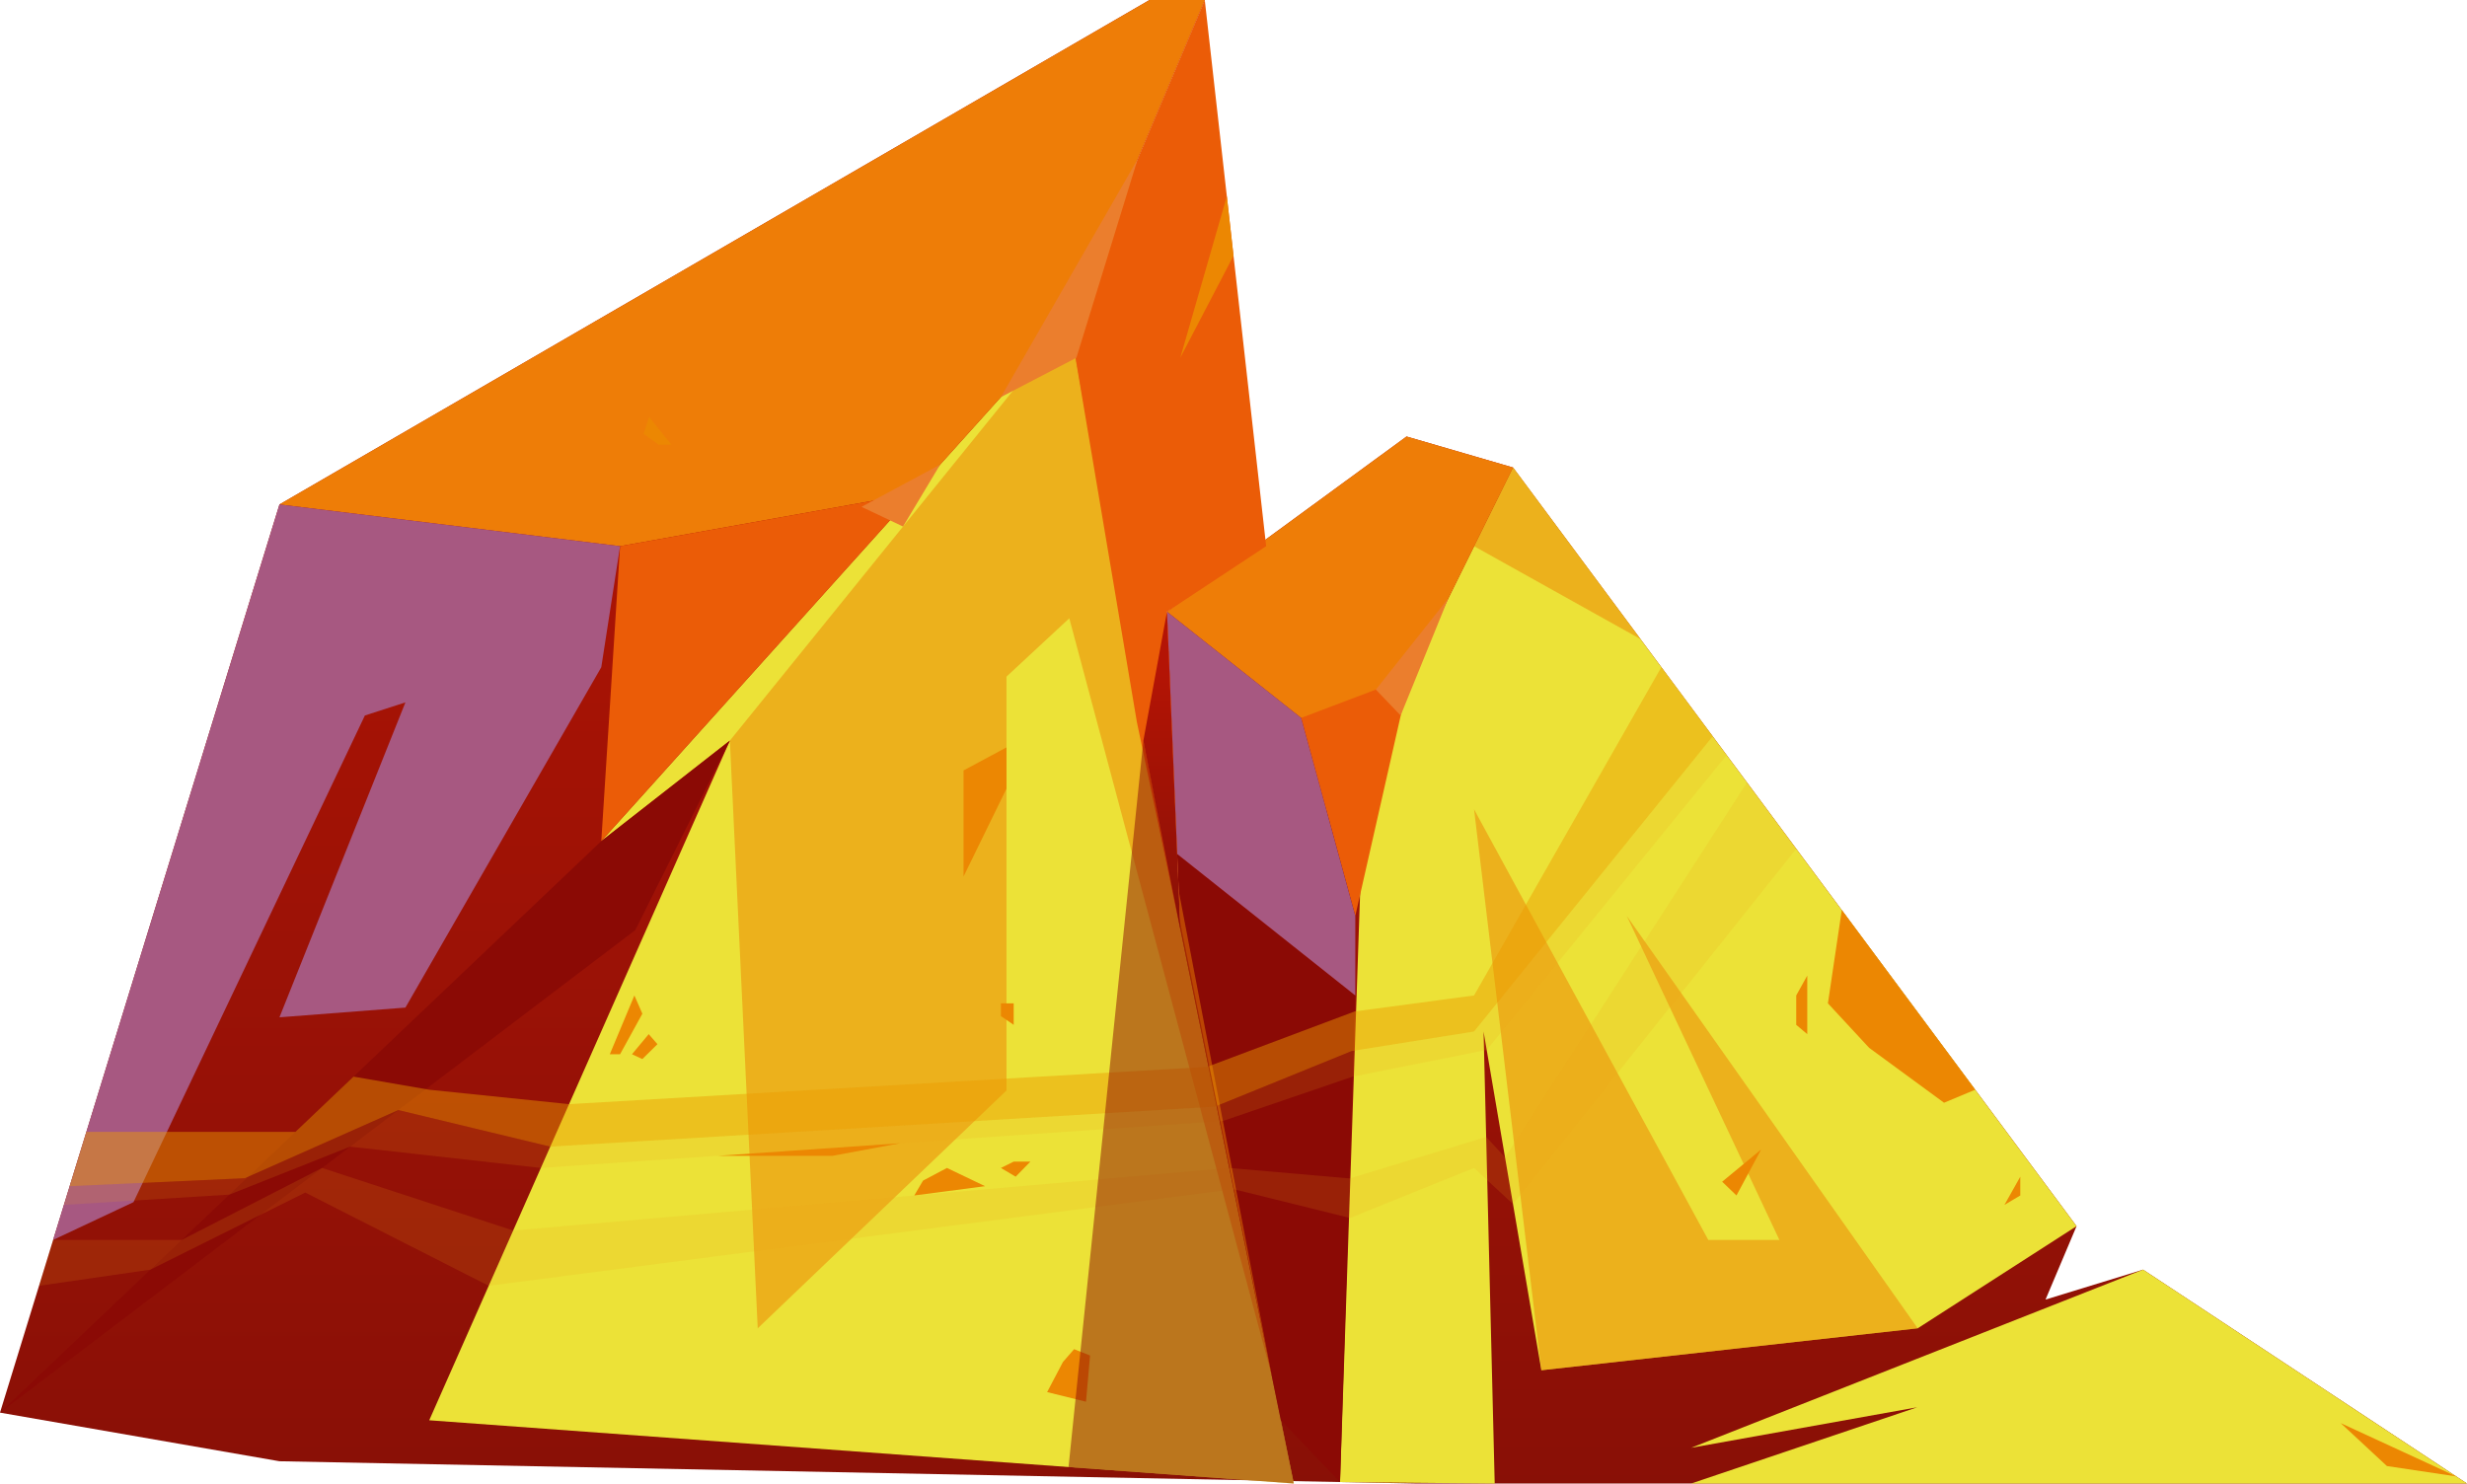 <?xml version="1.0" encoding="UTF-8"?>
<svg xmlns="http://www.w3.org/2000/svg" xmlns:xlink="http://www.w3.org/1999/xlink" viewBox="0 0 225.82 135.81">
  <defs>
    <style>
      .cls-1 {
        fill: #eb7e2d;
      }

      .cls-1, .cls-2, .cls-3, .cls-4, .cls-5, .cls-6, .cls-7, .cls-8, .cls-9, .cls-10, .cls-11, .cls-12, .cls-13 {
        fill-rule: evenodd;
        stroke-width: 0px;
      }

      .cls-14 {
        isolation: isolate;
      }

      .cls-2 {
        fill: #eb5c07;
      }

      .cls-3 {
        fill: #eca61a;
        mix-blend-mode: color-dodge;
        opacity: .15;
      }

      .cls-4 {
        fill: #ed8102;
      }

      .cls-4, .cls-8, .cls-9 {
        mix-blend-mode: soft-light;
      }

      .cls-4, .cls-11 {
        opacity: .5;
      }

      .cls-5 {
        fill: url(#linear-gradient);
      }

      .cls-6 {
        fill: url(#linear-gradient-2);
      }

      .cls-7 {
        fill: #ee7d07;
      }

      .cls-8 {
        fill: #ece237;
      }

      .cls-9 {
        fill: #a75881;
      }

      .cls-10 {
        fill: #ec8702;
      }

      .cls-11, .cls-13 {
        fill: #8b0a05;
      }

      .cls-12 {
        fill: #ec9a02;
        mix-blend-mode: multiply;
        opacity: .46;
      }
    </style>
    <linearGradient id="linear-gradient" x1="112.91" y1="136.39" x2="112.91" y2="20.27" gradientUnits="userSpaceOnUse">
      <stop offset="0" stop-color="#891006"/>
      <stop offset=".97" stop-color="#b41405"/>
    </linearGradient>
    <linearGradient id="linear-gradient-2" x1="106.35" y1="85.18" x2="106.35" y2="60.34" xlink:href="#linear-gradient"/>
  </defs>
  <g class="cls-14">
    <g id="Layer_2" data-name="Layer 2">
      <g id="Layer_1-2" data-name="Layer 1">
        <g>
          <polygon class="cls-5" points="0 129.32 25.58 46.18 105.22 0 110.28 0 97.88 29.39 105.6 73.13 108.04 85.05 106.82 56 128.75 39.96 138.5 42.8 190.08 112.25 187.24 118.97 196.17 116.23 225.82 135.81 129.56 135.81 25.58 133.77 0 129.32"/>
          <polygon class="cls-8" points="97.88 29.39 55.04 77 66.81 67.8 39.29 130.02 118.43 135.81 105.6 73.13 97.88 29.39"/>
          <polygon class="cls-8" points="138.5 42.8 124.89 70.31 122.66 135.68 136.82 135.81 135.8 94.43 141.09 125.44 175.54 121.6 190.08 112.25 138.5 42.8"/>
          <polygon class="cls-8" points="196.17 116.23 154.8 132.54 175.49 128.83 154.8 135.81 225.82 135.81 196.17 116.23"/>
          <polygon class="cls-7" points="25.58 46.18 56.76 50 83.69 45.16 97.88 29.39 110.28 0 105.22 0 25.58 46.18"/>
          <polygon class="cls-7" points="128.75 39.96 106.82 56 124.89 70.31 138.5 42.8 128.75 39.96"/>
          <polygon class="cls-2" points="119.1 65.72 129.02 61.96 124.06 83.85 119.1 65.72"/>
          <polygon class="cls-2" points="56.76 50 55.04 77 83.69 45.16 56.76 50"/>
          <polygon class="cls-13" points="55.04 77 0 129.32 58.16 85.14 66.81 67.8 55.04 77"/>
          <polygon class="cls-13" points="107.75 78.17 124.06 91.13 122.66 135.68 117.25 130.02 108.04 85.05 107.75 78.17"/>
          <polygon class="cls-11" points="107.1 62.74 124.06 83.85 121.43 74.24 106.82 59.43 107.1 62.74"/>
          <polygon class="cls-9" points="25.58 46.18 4.86 113.51 12.22 110.05 33.4 65.5 37.11 64.3 25.58 93.13 37.11 92.24 55.04 61.08 56.76 50 25.58 46.18"/>
          <polygon class="cls-9" points="106.82 56 107.75 78.17 124.06 91.13 124.06 83.85 119.1 65.72 106.82 56"/>
          <polygon class="cls-4" points="97.88 29.39 116.43 126.02 97.88 56.6 92.13 61.94 92.13 99.83 69.36 121.6 66.81 67.8 97.88 29.39"/>
          <polygon class="cls-4" points="138.5 42.8 150.16 58.5 134.93 50 138.5 42.8"/>
          <polygon class="cls-4" points="141.09 125.44 134.93 74.09 156.37 113.51 162.88 113.51 148.91 83.85 175.54 121.6 141.09 125.44"/>
          <polygon class="cls-2" points="110.28 0 115.9 50 106.82 56 108.04 85.05 104.07 66.12 97.88 29.39 110.28 0"/>
          <polygon class="cls-6" points="106.82 56 104.66 67.8 108.04 85.05 106.82 56"/>
          <polygon class="cls-1" points="91.62 36.35 104.14 14.56 98.53 32.75 91.62 36.35"/>
          <polygon class="cls-1" points="78.86 46.4 86.06 42.53 82.66 48.2 78.86 46.4"/>
          <polygon class="cls-1" points="125.94 63.13 132.57 54.78 128.21 65.5 125.94 63.13"/>
          <polygon class="cls-3" points="159.91 71.64 137.77 105.96 136.04 104.08 123.53 107.88 112.52 106.92 46.97 112.65 29.48 106.92 16.63 113.51 4.86 113.51 3.57 117.71 13.76 116.23 27.94 109.17 44.74 117.71 112.91 108.86 123.58 111.5 134.93 106.92 138.5 110.23 164.42 77.71 159.91 71.64"/>
          <polygon class="cls-3" points="158.05 69.13 136.09 96.12 123.82 98.56 111.94 102.62 49.51 106.92 32.05 104.97 21 109.36 5.85 110.3 6.38 108.59 22.41 107.86 36.46 101.62 50.37 104.97 111.2 101.31 123.72 96.22 134.93 94.43 156.77 67.41 158.05 69.13"/>
          <polygon class="cls-12" points="156.77 67.41 152.07 61.08 134.93 91.13 124.01 92.59 110.48 97.67 52.09 101.08 39.29 99.76 32.36 98.56 27.04 103.62 7.91 103.62 6.38 108.59 22.41 107.86 36.46 101.62 50.37 104.97 111.2 101.31 123.72 96.22 134.93 94.43 156.77 67.41"/>
          <g>
            <polygon class="cls-10" points="112.3 17.97 108.04 32.75 112.91 23.41 112.3 17.97"/>
            <polygon class="cls-10" points="92.13 68.42 88.2 70.53 88.2 80.24 92.13 72.2 92.13 68.42"/>
            <polygon class="cls-10" points="55.82 96.51 58.07 91.13 58.8 92.8 56.76 96.51 55.82 96.51"/>
            <polygon class="cls-10" points="57.85 96.51 59.38 94.67 60.18 95.59 58.8 96.95 57.85 96.51"/>
            <polygon class="cls-10" points="91.62 93.02 91.62 91.85 92.79 91.85 92.79 93.82 91.62 93.02"/>
            <polygon class="cls-10" points="65.69 105.81 76.2 105.81 82.39 104.66 65.69 105.81"/>
            <polygon class="cls-10" points="83.69 109.44 84.49 108.08 86.68 106.92 90.17 108.59 83.69 109.44"/>
            <polygon class="cls-10" points="91.62 106.92 92.79 106.34 94.32 106.34 92.97 107.72 91.62 106.92"/>
            <polygon class="cls-10" points="97.3 124.68 98.32 123.51 99.78 124.09 99.41 128.32 95.85 127.44 97.3 124.68"/>
            <polygon class="cls-10" points="168.59 83.31 167.32 91.85 171.1 95.93 177.95 100.95 180.8 99.76 168.59 83.31"/>
            <polygon class="cls-10" points="165.43 89.31 164.42 91.13 164.42 93.82 165.43 94.67 165.43 89.31"/>
            <polygon class="cls-10" points="59.42 38.18 58.91 39.71 60.29 40.71 61.46 40.71 59.42 38.18"/>
            <polygon class="cls-10" points="161.21 105.23 157.64 108.18 158.95 109.44 161.21 105.23"/>
            <polygon class="cls-10" points="183.48 110.3 184.93 109.44 184.93 107.72 183.48 110.3"/>
            <polygon class="cls-10" points="214.26 130.28 218.49 134.21 224.84 135.16 214.26 130.28"/>
          </g>
          <polygon class="cls-11" points="104.66 67.8 97.81 134.3 118.43 135.81 104.66 67.8"/>
        </g>
      </g>
    </g>
  </g>
</svg>